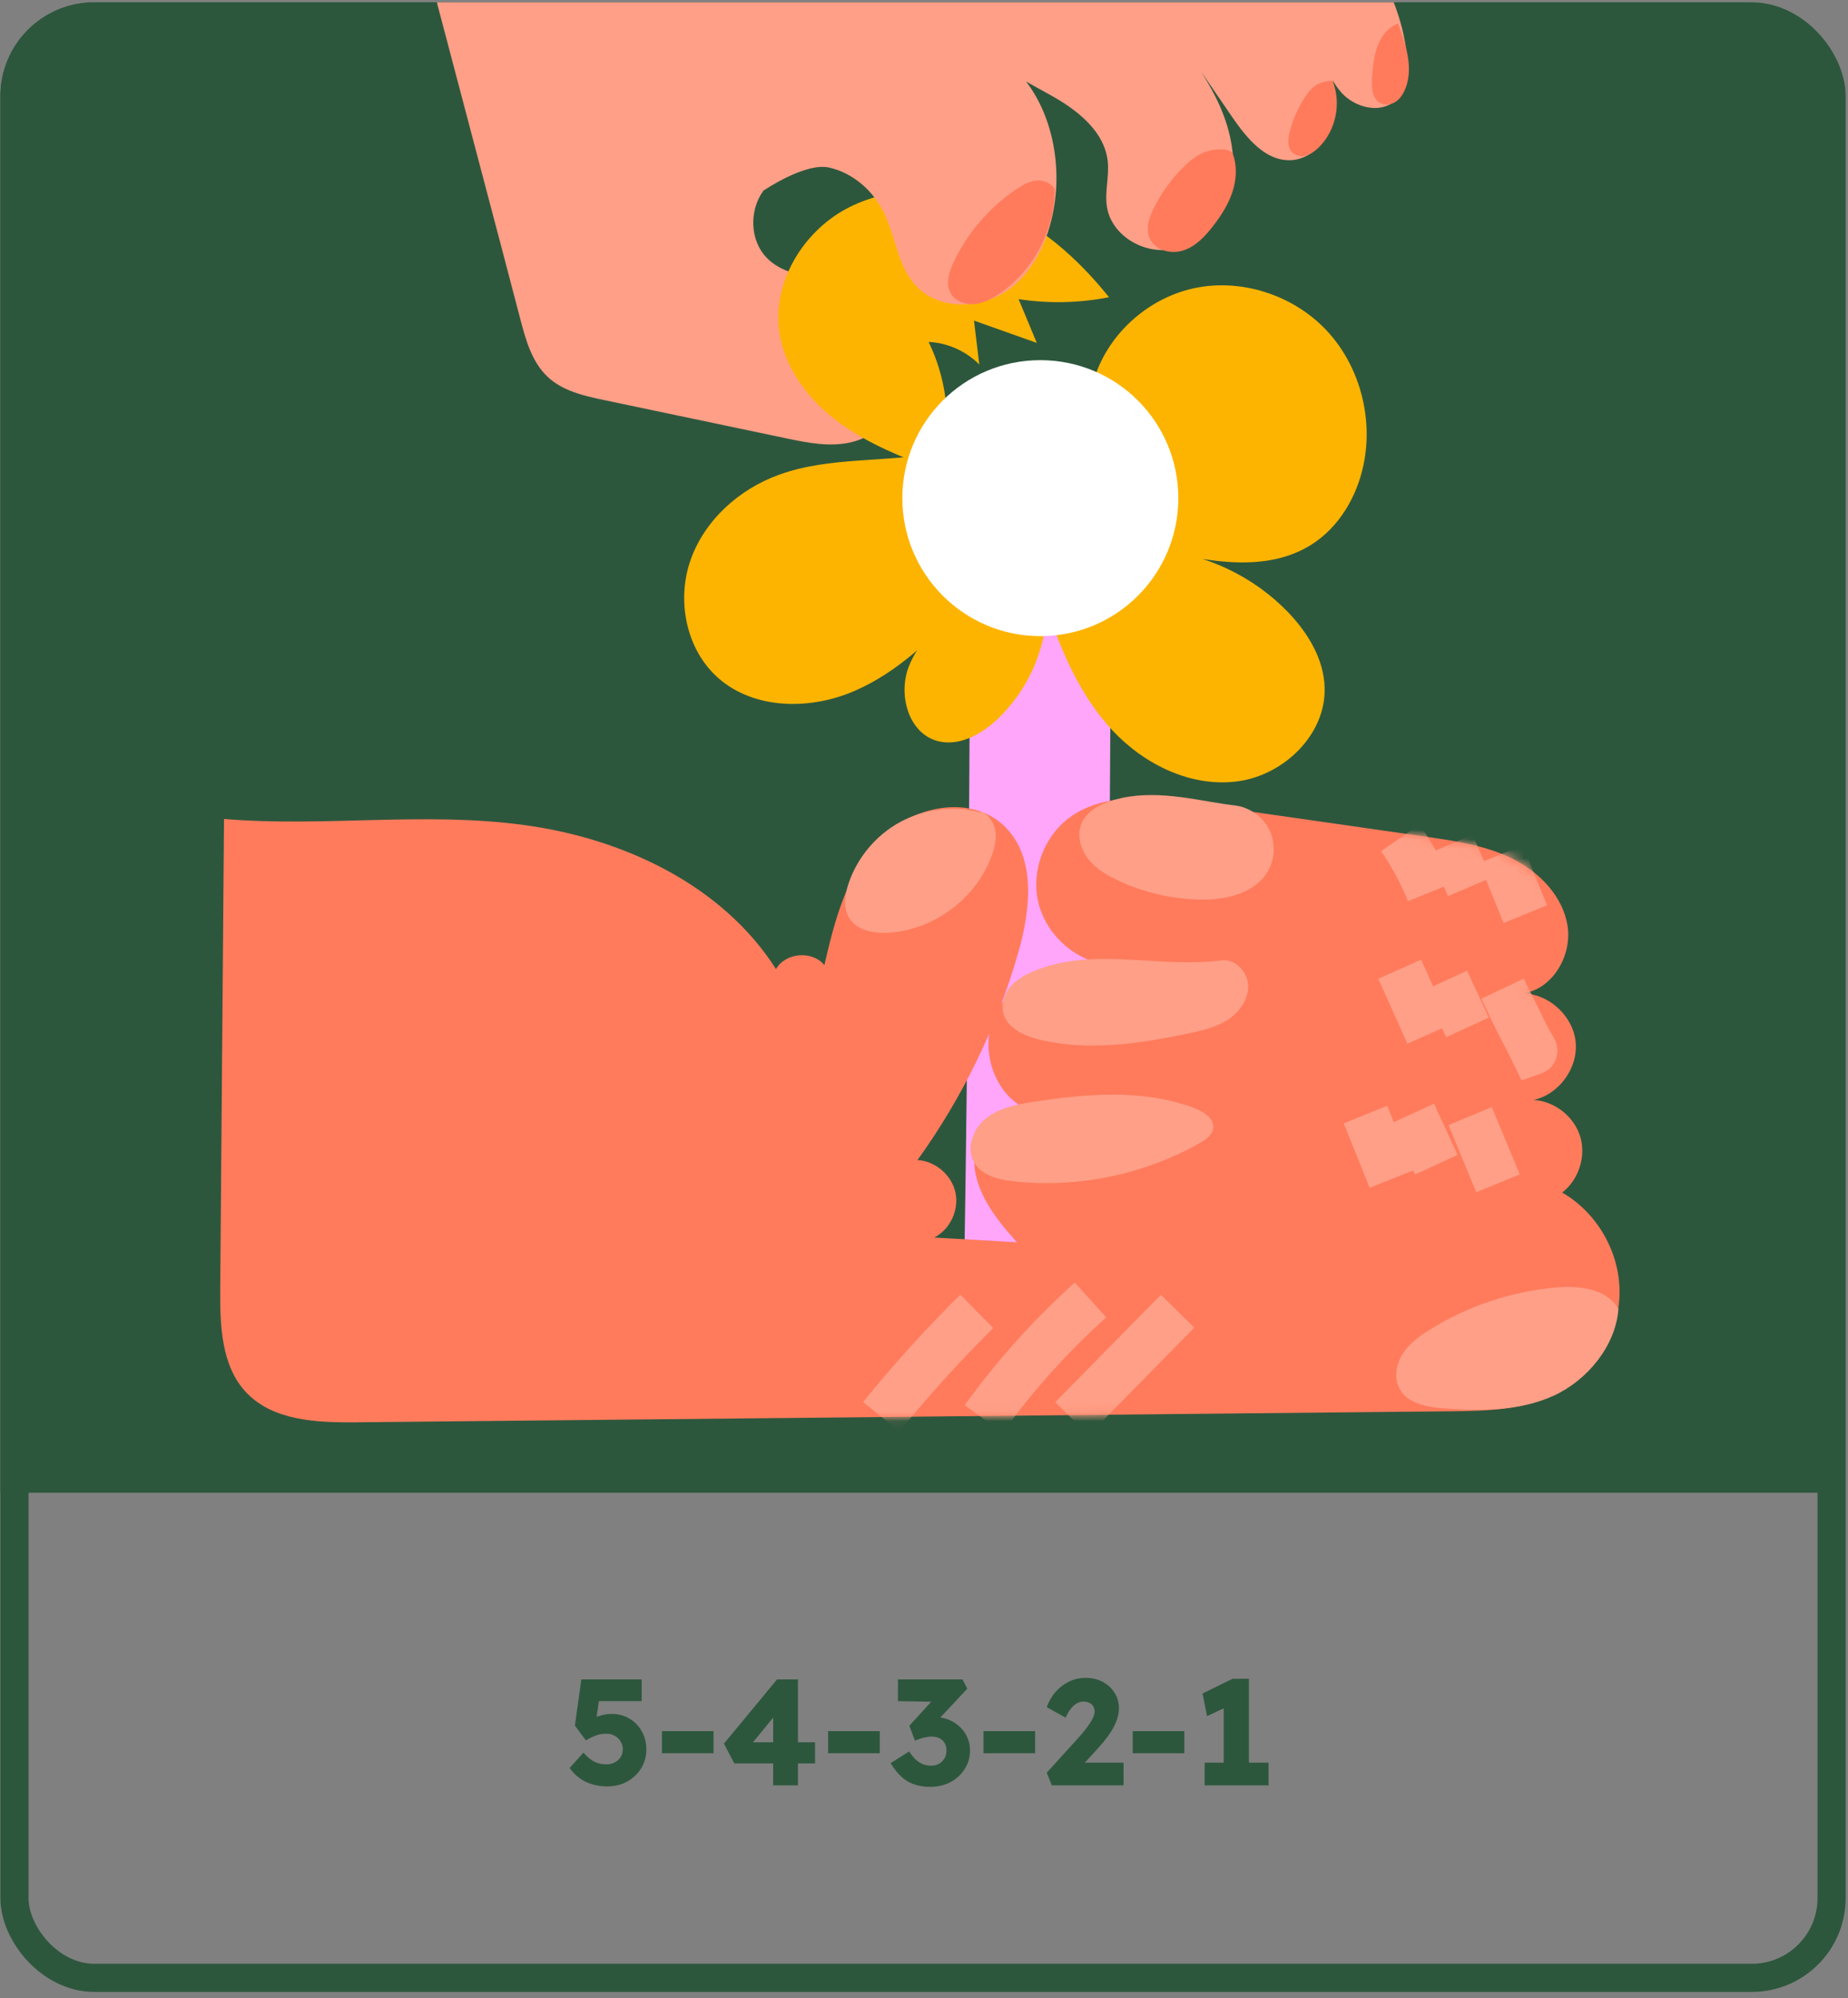 <svg width="197" height="213" viewBox="0 0 197 213" fill="none" xmlns="http://www.w3.org/2000/svg">
<rect x="0" y="0" width="197" height="213" fill="#808080" stroke="none"/>
<path d="M64.725 190.439C63.883 190.439 63.115 190.273 62.421 189.943C61.739 189.601 61.173 189.111 60.725 188.471L62.197 186.839C62.635 187.329 63.035 187.66 63.397 187.831C63.771 188.001 64.181 188.087 64.629 188.087C64.971 188.087 65.275 188.017 65.541 187.879C65.808 187.74 66.016 187.548 66.165 187.303C66.315 187.057 66.389 186.785 66.389 186.487C66.389 186.167 66.309 185.884 66.149 185.639C66 185.383 65.792 185.185 65.525 185.047C65.269 184.897 64.976 184.823 64.645 184.823C64.411 184.823 64.187 184.844 63.973 184.887C63.771 184.919 63.552 184.988 63.317 185.095C63.083 185.191 62.795 185.335 62.453 185.527L61.285 183.959L61.973 179.031H68.405V181.351H63.285L63.973 180.455L63.461 183.959L62.517 183.623C62.709 183.452 62.949 183.303 63.237 183.175C63.536 183.036 63.851 182.924 64.181 182.839C64.523 182.753 64.859 182.711 65.189 182.711C65.904 182.711 66.539 182.876 67.093 183.207C67.648 183.527 68.085 183.975 68.405 184.551C68.736 185.116 68.901 185.772 68.901 186.519C68.901 187.255 68.715 187.921 68.341 188.519C67.979 189.105 67.483 189.575 66.853 189.927C66.224 190.268 65.515 190.439 64.725 190.439ZM70.561 186.903V184.551H76.065V186.903H70.561ZM82.422 190.327V181.319L83.846 181.367L79.878 186.215L79.51 185.735H86.886V187.991H78.278L77.174 185.879L82.838 179.031H85.062V190.327H82.422ZM88.28 186.903V184.551H93.784V186.903H88.28ZM99.164 190.487C98.258 190.487 97.468 190.3 96.796 189.927C96.124 189.543 95.506 188.887 94.94 187.959L96.924 186.711C97.148 187.073 97.383 187.367 97.628 187.591C97.884 187.815 98.146 187.98 98.412 188.087C98.69 188.183 98.972 188.231 99.26 188.231C99.559 188.231 99.831 188.167 100.076 188.039C100.322 187.9 100.519 187.713 100.668 187.479C100.818 187.233 100.892 186.951 100.892 186.631C100.892 186.3 100.828 186.028 100.7 185.815C100.572 185.591 100.386 185.42 100.14 185.303C99.895 185.185 99.596 185.127 99.244 185.127C99.095 185.127 98.924 185.148 98.732 185.191C98.551 185.223 98.359 185.271 98.156 185.335C97.954 185.399 97.746 185.473 97.532 185.559L96.94 183.975L99.628 181.015L100.364 181.431L95.724 181.351V179.031H102.604L103.116 180.023L99.42 183.975L98.796 183.223C98.882 183.191 99.02 183.159 99.212 183.127C99.404 183.084 99.586 183.063 99.756 183.063C100.247 183.063 100.711 183.153 101.148 183.335C101.586 183.516 101.975 183.767 102.316 184.087C102.658 184.407 102.924 184.78 103.116 185.207C103.308 185.633 103.404 186.097 103.404 186.599C103.404 187.345 103.212 188.012 102.828 188.599C102.455 189.185 101.948 189.649 101.308 189.991C100.668 190.321 99.954 190.487 99.164 190.487ZM104.842 186.903V184.551H110.346V186.903H104.842ZM112.127 190.327L111.583 188.983L114.799 185.431C114.991 185.228 115.193 184.999 115.407 184.743C115.62 184.487 115.823 184.225 116.015 183.959C116.218 183.681 116.378 183.415 116.495 183.159C116.623 182.903 116.687 182.673 116.687 182.471C116.687 182.257 116.639 182.071 116.543 181.911C116.458 181.751 116.324 181.628 116.143 181.543C115.972 181.447 115.748 181.399 115.471 181.399C115.236 181.399 115.007 181.463 114.783 181.591C114.559 181.719 114.345 181.911 114.143 182.167C113.951 182.412 113.77 182.727 113.599 183.111L111.583 181.991C111.807 181.372 112.121 180.828 112.527 180.359C112.943 179.889 113.428 179.521 113.983 179.255C114.537 178.988 115.13 178.86 115.759 178.871C116.42 178.871 117.012 179.009 117.535 179.287C118.068 179.564 118.49 179.948 118.799 180.439C119.119 180.919 119.279 181.484 119.279 182.135C119.279 182.423 119.236 182.721 119.151 183.031C119.076 183.34 118.948 183.671 118.767 184.023C118.596 184.364 118.367 184.732 118.079 185.127C117.791 185.521 117.439 185.948 117.023 186.407L114.543 189.111L114.207 187.911H119.775V190.327H112.127ZM120.748 186.903V184.551H126.252V186.903H120.748ZM130.449 189.527V180.487L131.057 181.831L128.673 182.951L128.193 180.535L131.393 178.967H133.137V189.527H130.449ZM128.417 190.327V187.911H135.233V190.327H128.417Z" fill="#2D573D"/>
<path d="M0.043 10.252C0.043 4.729 4.52 0.251 10.043 0.251H186.075C191.598 0.251 196.075 4.729 196.075 10.252V159.136H0.043V10.252Z" fill="#2D573D"/>
<rect x="1.543" y="1.751" width="193.706" height="209.097" rx="8.5" stroke="#2D573D" stroke-width="3"/>
<path d="M110.923 66.54C110.801 88.96 110.678 111.396 110.31 133.816H110.111" stroke="#FFA6FA" stroke-width="15" stroke-miterlimit="10"/>
<path d="M23.881 87.307L23.476 137.379C23.447 141.277 23.577 145.611 26.244 148.437C29.128 151.495 33.867 151.668 38.069 151.625C76.895 151.234 115.72 150.842 154.545 150.451C158.603 150.408 162.85 150.321 166.4 148.35C170.154 146.263 172.632 142.074 172.647 137.785C172.676 133.495 170.255 129.278 166.531 127.133C168.299 125.77 169.11 123.263 168.444 121.133C167.777 119.002 165.705 117.379 163.473 117.263C166.212 116.669 168.255 113.829 167.965 111.061C167.676 108.278 165.096 105.93 162.299 105.901C165.487 105.495 167.589 101.901 167.11 98.728C166.618 95.554 164.125 92.988 161.255 91.554C158.386 90.119 155.14 89.655 151.966 89.191C143.705 88.003 135.43 86.815 127.169 85.641C122.662 84.989 117.619 84.467 113.967 87.192C111.285 89.191 109.938 92.829 110.662 96.09C111.387 99.351 114.155 102.061 117.43 102.742C113.025 102.206 108.097 104.09 106.112 108.061C104.126 112.032 106.315 117.814 110.691 118.597C107.778 116.8 103.894 120.118 103.851 123.539C103.807 126.959 106.126 129.901 108.416 132.437C105.474 132.263 102.532 132.089 99.59 131.93C101.286 131.06 102.257 128.988 101.851 127.118C101.445 125.263 99.706 123.77 97.808 123.669C102.633 116.959 106.3 109.408 108.575 101.467C109.88 96.887 110.474 91.264 106.996 88.003C103.402 84.626 97.17 85.945 93.735 89.496C90.3 93.046 88.982 98.075 87.88 102.887C86.605 101.307 83.735 101.539 82.721 103.307C76.982 94.307 66.373 89.351 55.808 87.945C45.229 86.51 34.519 88.191 23.881 87.307Z" fill="#FF7B5C"/>
<path d="M104.49 86.598C101.65 85.859 98.519 86.236 95.939 87.642C93.36 89.047 91.345 91.468 90.432 94.265C90.041 95.453 89.867 96.844 90.548 97.902C91.36 99.178 93.099 99.511 94.621 99.439C99.534 99.192 104.128 95.757 105.751 91.12C106.084 90.178 106.302 89.134 106.012 88.178C105.736 87.221 104.823 86.381 104.49 86.598Z" fill="#FF9F87"/>
<path d="M131.604 85.859C133.155 86.033 134.604 87.033 135.3 88.438C135.995 89.844 135.937 91.598 135.126 92.931C133.734 95.264 130.676 95.945 127.966 95.902C124.937 95.844 121.923 95.148 119.184 93.859C117.996 93.308 116.836 92.627 116.025 91.598C115.213 90.569 114.793 89.163 115.242 87.931C115.851 86.236 117.793 85.453 119.546 85.076C123.793 84.163 128.039 85.453 131.604 85.859Z" fill="#FF9F87"/>
<path d="M130.216 102.38C131.68 102.177 133.028 103.626 133.057 105.105C133.086 106.583 132.086 107.945 130.839 108.742C129.593 109.539 128.1 109.873 126.651 110.177C121.419 111.278 115.941 112.09 110.753 110.815C109.086 110.409 107.217 109.51 106.912 107.815C106.724 106.771 107.202 105.699 107.941 104.945C108.68 104.192 109.666 103.728 110.651 103.351C116.869 100.974 123.796 103.25 130.216 102.38Z" fill="#FF9F87"/>
<path d="M110.113 117.467C108.36 117.742 106.519 118.104 105.128 119.206C103.737 120.307 102.954 122.394 103.853 123.93C104.679 125.351 106.505 125.771 108.128 125.945C114.925 126.669 121.939 125.22 127.896 121.858C128.519 121.51 129.185 121.046 129.316 120.351C129.504 119.264 128.301 118.496 127.272 118.104C121.635 116.017 115.562 116.641 110.113 117.467Z" fill="#FF9F87"/>
<path d="M172.529 139.539C171.268 137.351 168.268 137.017 165.746 137.264C161.051 137.698 156.457 139.235 152.457 141.727C151.326 142.423 150.211 143.234 149.515 144.35C148.805 145.481 148.573 146.988 149.24 148.133C150.124 149.64 152.095 149.988 153.834 150.133C157.819 150.452 161.978 150.437 165.631 148.785C169.254 147.118 172.239 143.452 172.529 139.539Z" fill="#FF9F87"/>
<mask id="mask0_2143_6438" style="mask-type:alpha" maskUnits="userSpaceOnUse" x="23" y="85" width="150" height="67">
<path d="M23.881 87.307L23.476 137.379C23.447 141.277 23.577 145.611 26.244 148.437C29.128 151.495 33.867 151.668 38.069 151.625C76.895 151.234 115.72 150.842 154.545 150.451C158.603 150.408 162.85 150.321 166.4 148.35C170.154 146.263 172.632 142.074 172.647 137.785C172.676 133.495 170.255 129.278 166.531 127.133C168.299 125.77 169.11 123.263 168.444 121.133C167.777 119.002 165.705 117.379 163.473 117.263C166.212 116.669 168.255 113.829 167.965 111.061C167.676 108.278 165.096 105.93 162.299 105.901C165.487 105.495 167.589 101.901 167.11 98.728C166.618 95.554 164.125 92.988 161.255 91.554C158.386 90.119 155.14 89.655 151.966 89.191C143.705 88.003 135.43 86.815 127.169 85.641C122.662 84.989 117.619 84.467 113.967 87.192C111.285 89.191 109.938 92.829 110.662 96.09C111.387 99.351 114.155 102.061 117.43 102.742C113.025 102.206 108.097 104.09 106.112 108.061C104.126 112.032 106.315 117.814 110.691 118.597C107.778 116.8 103.894 120.118 103.851 123.539C103.807 126.959 106.126 129.901 108.416 132.437C105.474 132.263 102.532 132.089 99.59 131.93C101.286 131.06 102.257 128.988 101.851 127.118C101.445 125.263 99.706 123.77 97.808 123.669C102.633 116.959 106.3 109.408 108.575 101.467C109.88 96.887 110.474 91.264 106.996 88.003C103.402 84.626 97.17 85.945 93.735 89.496C90.3 93.046 88.982 98.075 87.88 102.887C86.605 101.307 83.735 101.539 82.721 103.307C76.982 94.307 66.373 89.351 55.808 87.945C45.229 86.51 34.519 88.191 23.881 87.307Z" fill="#FF7B5C"/>
</mask>
<g mask="url(#mask0_2143_6438)">
<path d="M104.125 139.8C100.531 143.35 97.139 147.104 93.951 151.031" stroke="#FF9F87" stroke-width="5" stroke-miterlimit="10"/>
<path d="M116.254 138.582C112.023 142.379 108.197 146.64 104.863 151.263" stroke="#FF9F87" stroke-width="5" stroke-miterlimit="10"/>
<path d="M125.532 139.785C121.779 143.596 118.025 147.422 114.271 151.234" stroke="#FF9F87" stroke-width="5" stroke-miterlimit="10"/>
<path d="M145.561 118.815C146.488 121.105 147.416 123.409 148.329 125.699" stroke="#FF9F87" stroke-width="5" stroke-miterlimit="10"/>
<path d="M150.6 118.698C151.44 120.524 152.266 122.35 153.107 124.162" stroke="#FF9F87" stroke-width="5" stroke-miterlimit="10"/>
<path d="M156.719 118.988C157.704 121.38 158.704 123.756 159.69 126.148C159.559 125.829 159.443 125.51 156.719 118.988Z" stroke="#FF9F87" stroke-width="5" stroke-miterlimit="10"/>
<path d="M149.213 103.322C150.242 105.626 151.285 107.931 152.314 110.249" stroke="#FF9F87" stroke-width="5" stroke-miterlimit="10"/>
<path d="M154.121 104.525C154.889 106.191 155.672 107.858 156.44 109.525" stroke="#FF9F87" stroke-width="5" stroke-miterlimit="10"/>
<path d="M160.197 105.423C161.284 107.64 162.386 109.858 163.473 112.075C163.744 111.979 163.168 111.916 160.197 105.423Z" stroke="#FF9F87" stroke-width="5" stroke-miterlimit="10"/>
<path d="M149.281 89.322C150.528 91.134 151.586 93.09 152.412 95.133" stroke="#FF9F87" stroke-width="5" stroke-miterlimit="10"/>
<path d="M154.689 89.96C155.342 91.496 155.994 93.018 156.646 94.554" stroke="#FF9F87" stroke-width="5" stroke-miterlimit="10"/>
<path d="M160.006 91.061C160.875 93.192 161.73 95.322 162.6 97.453" stroke="#FF9F87" stroke-width="5" stroke-miterlimit="10"/>
</g>
<path d="M116.527 40.787C117.889 35.816 122.237 31.816 127.28 30.729C132.324 29.642 137.86 31.454 141.396 35.208C144.932 38.961 146.41 44.512 145.352 49.555C144.642 52.975 142.729 56.221 139.773 58.077C134.99 61.077 128.817 59.888 123.338 58.598C128.614 59.048 133.686 61.482 137.353 65.308C139.439 67.497 141.121 70.265 141.208 73.294C141.367 78.279 136.874 82.641 131.932 83.293C126.99 83.96 122.005 81.511 118.599 77.873C115.194 74.236 113.15 69.526 111.599 64.787C111.513 69.25 109.556 73.627 106.31 76.685C104.556 78.337 102.107 79.656 99.803 78.96C96.803 78.033 95.745 74.033 96.861 71.105C97.977 68.178 100.571 66.105 103.049 64.178C99.527 67.888 95.803 71.627 91.093 73.656C86.397 75.699 80.455 75.67 76.6 72.308C73.165 69.308 72.108 64.091 73.586 59.787C75.064 55.482 78.788 52.135 83.078 50.599C88.455 48.657 94.411 49.338 100.02 48.236C106.107 47.048 111.556 43.758 116.527 40.787Z" fill="#FDB400"/>
<path d="M46.576 0.28C49.547 11.599 52.518 22.729 55.474 34.048C56.054 36.265 56.706 38.598 58.373 40.163C59.996 41.7 62.315 42.221 64.503 42.671C70.924 44.019 77.329 45.366 83.749 46.714C86.083 47.207 88.517 47.7 90.836 47.12C94.416 46.221 97.068 42.613 97.01 38.917C96.966 35.222 94.343 31.758 90.865 30.526C87.807 29.439 84.039 29.816 81.764 27.512C79.923 25.657 79.836 22.425 81.387 20.323" fill="#FF9F87"/>
<path d="M98.133 49.482C94.8 48.192 91.481 46.714 88.699 44.468C85.916 42.221 83.684 39.12 83.105 35.584C82.249 30.294 85.467 24.83 90.177 22.28C94.887 19.729 100.756 19.86 105.742 21.845C110.713 23.83 114.872 27.497 118.22 31.685C115.046 32.309 111.771 32.381 108.582 31.888C109.234 33.439 109.872 35.004 110.524 36.555C108.292 35.758 106.061 34.975 103.829 34.178C104.017 35.743 104.206 37.294 104.394 38.859C102.974 37.424 101.003 36.54 98.988 36.453C100.278 39.091 100.959 42.047 100.945 44.989C100.945 46.12 100.814 47.308 100.22 48.265C99.612 49.221 98.409 49.888 98.133 49.482Z" fill="#FDB400"/>
<path d="M96.191 53.105C96.191 44.975 102.771 38.395 110.901 38.395C119.032 38.395 125.611 44.975 125.611 53.105C125.611 61.236 119.032 67.815 110.901 67.815C102.771 67.815 96.191 61.221 96.191 53.105Z" fill="white"/>
<path d="M81.387 20.323C81.387 20.323 85.822 17.295 88.372 17.86C90.923 18.425 93.082 20.323 94.227 22.671C95.474 25.222 95.691 28.338 97.619 30.439C100.068 33.12 104.633 33.004 107.575 30.845C110.502 28.686 111.981 25.034 112.459 21.425C113.299 15.135 110.865 7.932 105.14 5.193C106.937 7.643 109.865 8.903 112.488 10.425C115.111 11.947 117.749 14.15 118.082 17.164C118.27 18.802 117.734 20.483 118.01 22.106C118.517 25.091 121.865 27.091 124.85 26.584C127.835 26.077 130.212 23.512 131.053 20.599C131.893 17.686 131.372 14.512 130.212 11.715C129.053 8.918 127.27 6.425 125.517 3.947L131.328 12.44C132.864 14.671 134.85 17.164 137.56 17.077C140.154 16.99 142.081 14.367 142.328 11.787C142.574 9.208 141.589 6.686 140.603 4.28C141.096 6.309 141.647 8.425 143.067 9.947C144.487 11.469 147.067 12.135 148.676 10.787C150.009 9.672 150.154 7.686 149.98 5.947C149.777 3.976 149.299 2.121 148.574 0.251H46.576C55.127 11.324 81.387 20.323 81.387 20.323Z" fill="#FF9F87"/>
<path d="M112.428 20.265C112.399 24.642 110.08 28.961 106.428 31.381C105.631 31.903 104.747 32.366 103.79 32.424C102.834 32.482 101.805 32.091 101.341 31.25C100.776 30.25 101.167 28.99 101.66 27.946C103.138 24.816 105.486 22.091 108.355 20.164C109.08 19.671 109.892 19.222 110.761 19.236C111.645 19.251 112.428 19.903 112.428 20.265Z" fill="#FF7B5C"/>
<path d="M131.431 16.424C131.895 17.714 131.808 19.178 131.373 20.482C130.938 21.787 130.185 22.975 129.344 24.062C128.489 25.178 127.475 26.265 126.141 26.7C124.808 27.134 123.098 26.671 122.547 25.381C122.098 24.352 122.504 23.149 123.011 22.149C123.823 20.54 124.895 19.062 126.17 17.801C126.91 17.062 127.75 16.395 128.75 16.106C129.765 15.816 131.214 15.816 131.431 16.424Z" fill="#FF7B5C"/>
<path d="M142.049 8.613C143.02 10.99 142.411 13.932 140.571 15.729C140.194 16.091 139.759 16.425 139.266 16.57C138.759 16.715 138.179 16.642 137.788 16.28C137.194 15.729 137.295 14.773 137.498 13.99C137.817 12.802 138.31 11.642 138.962 10.584C139.31 10.005 139.715 9.454 140.281 9.092C140.846 8.715 141.614 8.613 142.049 8.613Z" fill="#FF7B5C"/>
<path d="M149.035 2.512C149.861 4.729 150.688 7.193 149.833 9.41C149.615 9.961 149.296 10.497 148.804 10.831C148.311 11.164 147.644 11.265 147.122 10.976C146.224 10.483 146.195 9.236 146.267 8.222C146.354 7.121 146.441 5.99 146.833 4.961C147.209 3.903 147.919 2.932 149.035 2.512Z" fill="#FF7B5C"/>
</svg>
